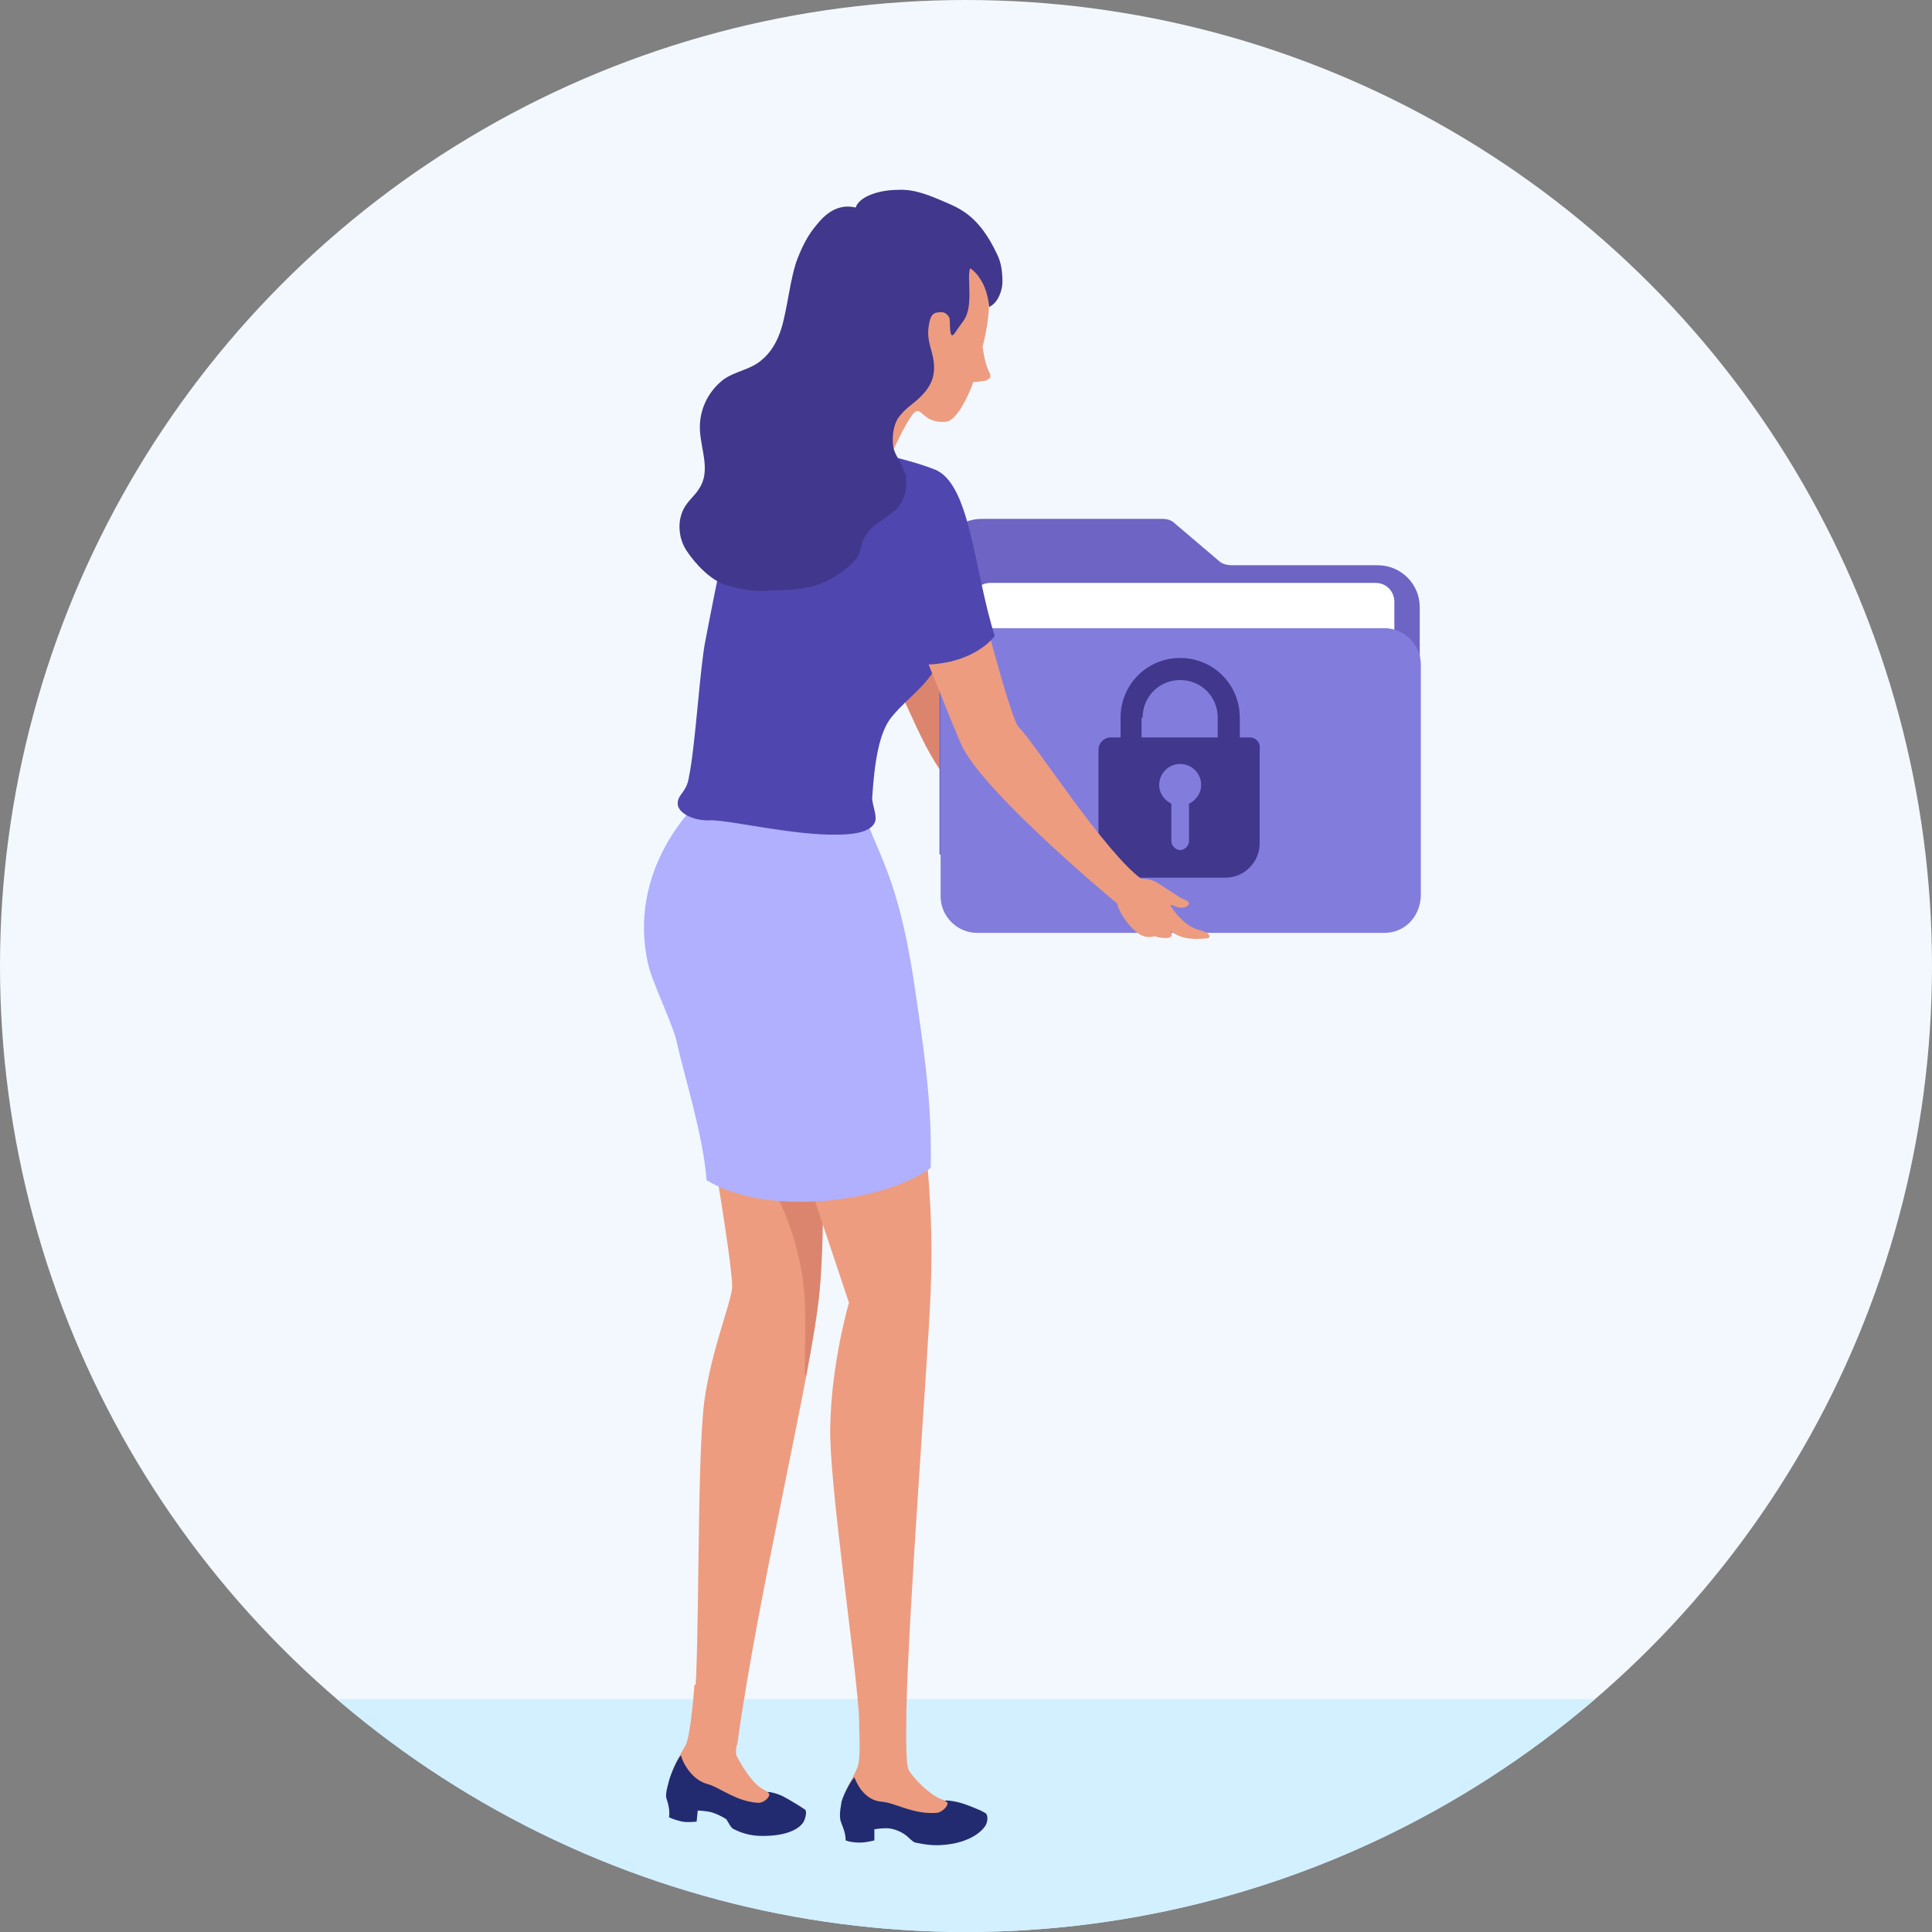 <?xml version="1.0" encoding="utf-8"?>
<!-- Generator: Adobe Illustrator 19.0.0, SVG Export Plug-In . SVG Version: 6.00 Build 0)  -->
<svg version="1.1" id="Layer_1" xmlns="http://www.w3.org/2000/svg" xmlns:xlink="http://www.w3.org/1999/xlink" x="0px" y="0px"
	 viewBox="-210 333.9 175 175" style="enable-background:new -210 333.9 175 175;" xml:space="preserve">
<rect x="-210" y="333.9" width="175" height="175" fill="#808080" stroke="none"/>
<style type="text/css">
	.st0{fill:#F3F8FE;}
	.st1{clip-path:url(#SVGID_2_);fill:#D2F0FF;}
	.st2{fill:#DB856E;}
	.st3{fill:#6E64C3;}
	.st4{fill:#FFFFFF;}
	.st5{fill:#827DDC;}
	.st6{fill:#41378C;}
	.st7{fill:#ED9C80;}
	.st8{fill:#222B70;}
	.st9{fill:#B0B0FF;}
	.st10{fill:#5046AF;}
</style>
<g>
	<circle class="st0" cx="-122.5" cy="421.4" r="87.5"/>
	<g>
		<defs>
			<circle id="SVGID_1_" cx="-122.5" cy="421.4" r="87.5"/>
		</defs>
		<clipPath id="SVGID_2_">
			<use xlink:href="#SVGID_1_"  style="overflow:visible;"/>
		</clipPath>
		<rect x="-180.9" y="487.8" class="st1" width="116.8" height="21.8"/>
	</g>
	<g>
		<g>
			<path class="st2" d="M-131.2,391.7c2.4,2.9,4.4,9.7,6.8,12.5c1.2,1.4,9.9,8.9,15.8,12.2c0.3-1.8,4-0.7,2.7-1.9
				c-4.1-3.7-11.2-7.5-13.6-14.2c-1.6-4.5-7.5-14.4-7.5-14.4"/>
		</g>
		<g>
			<path class="st3" d="M-81.4,411.3h-43.5v-26.6c0-2.1,1.7-3.8,3.8-3.8h16.4c0.4,0,0.8,0.1,1.1,0.4l4,3.4c0.3,0.3,0.8,0.4,1.2,0.4
				h13.2c2.1,0,3.8,1.7,3.8,3.8V411.3z"/>
			<path class="st4" d="M-85.4,407.6h-34.9c-1,0-1.7-0.8-1.7-1.7v-17.5c0-1,0.8-1.7,1.7-1.7h34.9c1,0,1.7,0.8,1.7,1.7v17.5
				C-83.6,406.8-84.4,407.6-85.4,407.6z"/>
			<path class="st5" d="M-84.6,418.4h-36.9c-1.8,0-3.3-1.5-3.3-3.3v-21c0-1.8,1.5-3.3,3.3-3.3h36.9c1.8,0,3.3,1.5,3.3,3.3v21
				C-81.4,417-82.8,418.4-84.6,418.4z"/>
			<g>
				<path class="st6" d="M-96.8,400.7h-0.9v-1.8c0-3-2.4-5.4-5.4-5.4c-3,0-5.4,2.4-5.4,5.4v1.8h-0.9c-0.6,0-1.1,0.5-1.1,1.1v8.5
					c0,1.7,1.4,3.1,3.1,3.1h8.4c1.7,0,3.1-1.4,3.1-3.1v-8.5C-95.8,401.2-96.2,400.7-96.8,400.7z M-106.5,398.9
					c0-1.9,1.5-3.4,3.4-3.4c1.9,0,3.4,1.5,3.4,3.4v1.8h-6.9V398.9z"/>
				<path class="st5" d="M-101.2,405c0-1.1-0.9-1.9-1.9-1.9c-1.1,0-1.9,0.9-1.9,1.9c0,0.8,0.5,1.4,1.1,1.7v3.4
					c0,0.4,0.4,0.8,0.8,0.8c0.4,0,0.8-0.4,0.8-0.8v-3.4C-101.7,406.4-101.2,405.8-101.2,405z"/>
			</g>
		</g>
		<g>
			<path class="st7" d="M-136.2,416.4l-11-9.1c0,0-5,7-3,13.6c1,3.3,2.2,4.9,2.7,6.4c0.5,1.4,4.1,21.9,3.8,23.4
				c-0.2,1.5-1.9,5.7-2.5,10.1c-0.7,5.3-0.4,22.6-0.9,27.2c-0.6,4.6,3.7,5.3,3.9,3.8c1.8-13.3,6.8-34,7.4-40.6
				C-135.2,444.5-135.6,432.4-136.2,416.4z"/>
			<g>
				<path class="st2" d="M-136,429.4l-4.6,11c2,3.4,3.3,7.3,3.5,11.4c0.1,2.1,0,4.2,0,6.3c0,0.1,0,0.3,0.1,0.5
					c0.6-3.1,1-5.7,1.2-7.4c0.5-4.7,0.4-12.1,0.1-21.7C-135.8,429.4-135.9,429.4-136,429.4z"/>
			</g>
			<path class="st7" d="M-142.6,487.5c0,0-0.9,4.8-0.7,5.4c0.3,0.6,1.3,2.4,2.3,3c1.1,0.7,3.4,1.4,3.6,1.7c0.2,0.3,0.2,0.7-0.1,1
				c-0.9,0.7-2.3,1-3.3,0.9c-3.2-0.5-3.5-1.9-5.4-2.1c-0.3,0-0.9,0.4-1.8,0c-0.9-0.4-1.3-1.2-1.3-2c0.1-1.3,0.8-2.4,1.4-3.4
				c0.5-1,0.8-5.5,0.8-5.5"/>
			<path class="st8" d="M-137.2,498.9c0.2-0.4,0.3-1,0.1-1.1c-0.3-0.2-1.4-0.9-2-1.2s-1.6-0.5-1.3-0.3c0.3,0.2-0.3,0.9-0.9,0.9
				c-2-0.1-3.5-1.4-4.6-1.7c-1.6-0.4-2.4-2.3-2.4-2.6c-0.3,0.2-1,1.8-1.1,2.3c-0.1,0.4-0.4,1.3-0.2,1.7c0.1,0.3,0.3,1,0.2,1.6
				c0,0,0.3,0.2,1.2,0.4c0.5,0.1,1.3,0,1.3,0l0.1-1c0,0,0.4,0,1,0.1c0.6,0.1,1.5,0.6,1.6,0.7c0.2,0.3,0.4,0.8,0.7,0.9
				c0.8,0.4,1.6,0.6,2.6,0.6C-138.8,500.2-137.6,499.6-137.2,498.9z"/>
		</g>
		<g>
			<path class="st7" d="M-121,498c-0.2-0.3-2.8-0.7-3.9-1.2c-1.1-0.5-2.5-2-2.8-2.6c-0.3-0.6-0.2-3.9-0.2-5.3c0.2-9.4,2-32.5,2.2-38
				c0.4-9.6-0.8-19.5-4.5-34.9l-13.8-10.6c0,0-3.9,7.2-2.6,14c0.7,4,4,4.6,4.6,6.1c0.6,1.5,8.9,26.4,8.9,26.4s-1.6,5.4-1.7,11.3
				c-0.1,5,2.2,20.2,2.6,26c0,1.1,0.2,3.8-0.1,4.7c-0.4,1.1-1.4,2.3-1.4,3.6c0,0.8,0.6,1.5,1.6,1.8c1,0.3,1.5-0.3,1.9-0.3
				c1.9-0.1,2.5,1.3,5.8,1.3c1,0,2.5-0.6,3.3-1.4C-120.7,498.7-120.8,498.3-121,498z"/>
			<path class="st8" d="M-120.7,499.2c0.2-0.4,0.2-1-0.1-1.1c-0.3-0.2-1.5-0.7-2.2-0.9c-0.7-0.2-1.7-0.3-1.3-0.1
				c0.4,0.1-0.2,0.9-0.8,1c-2.1,0.2-3.8-0.9-5-1c-1.7-0.1-2.4-1.9-2.5-2.2c-0.3,0.2-1.2,1.9-1.2,2.4c-0.1,0.5-0.2,1.3,0,1.7
				c0.1,0.3,0.4,0.9,0.4,1.6c0,0,0.4,0.2,1.3,0.2c0.6,0,1.3-0.2,1.3-0.2v-1c0,0,0.5-0.1,1.1-0.1c0.6,0,1.3,0.3,1.7,0.6
				c0.3,0.2,0.6,0.6,0.9,0.7c1,0.2,1.7,0.3,2.7,0.2C-122.3,500.8-121.1,499.9-120.7,499.2z"/>
		</g>
		<g>
			<path class="st9" d="M-146.8,406.6c-3.5,3.6-5.8,8.8-4.5,14.6c0.3,1.5,2.3,5.6,2.6,7.1c0.8,3.5,2.4,8.5,2.7,12.5
				c5.4,3.3,15.8,2.1,20.3-1.1c0.1-4.9-0.3-8.7-1.3-15.4c-1.4-10.1-3.1-12.3-4.6-16.3c-0.2-0.7-0.2-2.1-0.3-3"/>
		</g>
		<g>
			<path class="st10" d="M-132,373.7c0.9,0.3,0.5,2.3,1.4,2.6c0.6,0.2,1.9-0.1,2.4,0.3c3,1.7,2.3,5.1,2.6,9.4c1.3,3.3,1.6,6.2,0.6,8
				c-1.3,2.3-2.6,2.9-4.2,4.8c-1.2,1.4-1.6,4.3-1.8,7.4c0,0.5,0.4,1.5,0.3,2c-0.2,1-1.8,1.3-3.4,1.3c-3.9,0.1-9.7-1.3-11.5-1.3
				c-1.6,0.1-3.2-0.7-3-1.7c0.1-0.7,0.8-0.9,1-2.2c0.6-2.9,1-10,1.5-12.4c1.2-6.2,2-10.8,4.6-16.5"/>
		</g>
		<path class="st7" d="M-121,365.3c0.4-1.5,0.6-3,0.6-4.3c-0.1-2.5-0.4-6-4.5-7.5c-4.1-1.5-8.6-0.6-9.9,2.4c-1.3,2.9-1,7.4-1.2,9.8
			c-0.2,2.4-1.9,5.2-1.9,5.2l8.8,3.8c0,0,1.4-3.1,2-3.5s0.8,1.1,2.8,0.9c0.8-0.1,1.7-1.6,2.4-3.4c0-0.1,0-0.1,0.1-0.2
			c0.4,0,0.9-0.1,1-0.1c0.6-0.2,0.6-0.4,0.4-0.8C-120.8,366.8-120.9,365.9-121,365.3z"/>
		<g>
			<path class="st7" d="M-108.8,415.7c0,0.7,1.4,2.7,2.4,3c0.3,0.1,0.7,0.1,1,0c0.5,0.2,2,0.4,1.4-0.5c1,0.8,2.1,0.8,3.3,0.7
				c0.4,0,0.4-0.5-0.5-0.7c-1.2-0.3-2.1-1.2-2.8-2.3c0.2-0.1,0.3,0.1,0.8,0.2c0.6,0.1,0.9-0.2,0.9-0.4c0-0.2-0.7-0.4-0.8-0.5
				c-0.6-0.4-1.1-0.7-1.7-1.1c-0.6-0.4-1-0.6-1.8-0.6c-0.1,0-1.3,0.1-1,0.5"/>
		</g>
		<path class="st7" d="M-128.7,387.5c1.5,3,5.3,13,5.9,14.1c2.3,4.5,14.3,14.4,14.3,14.4s2-0.3,2-2.4c-3.4-2.4-9.9-12.6-11.2-13.8
			c-0.9-0.8-4.8-16.6-4.8-16.6"/>
		<path class="st10" d="M-125.4,376.4c-3.3-1.3-6.5-1.3-9.1-3.8c-2.6,2,3.1,13.5,4.6,13.9c1.4,0.3,3.3,6.7,3.7,7.6
			c4.6-0.1,6.3-2.6,6.3-2.6C-121.8,385.5-122.1,377.6-125.4,376.4z"/>
		<g>
			<path class="st6" d="M-128.1,376.7c-0.2-0.9-0.9-1.6-1-2.4c-0.1-0.8,0-1.9,0.5-2.6c0.3-0.4,0.7-0.8,1.1-1.1
				c1.8-1.4,2.5-2.6,1.9-4.8c-0.2-0.7-0.4-1.4-0.3-2.2c0.1-0.7,0.2-1.4,0.9-1.4c0.5-0.1,0.8,0.1,1,0.5c0.1,0.3-0.1,2.4,0.6,1.2
				c0.7-1.1,1.3-1.2,1.2-3.9c0-0.3-0.1-1.6,0.1-1.8c1.2,0.9,1.6,2.4,1.7,3.5c0.9-0.4,1.2-1.7,1.2-2.2c0-1-0.1-1.8-0.5-2.6
				c-1.6-3.4-3.3-4.1-4.7-4.7c-1.4-0.6-2.8-1.2-4.3-1.1c-1.5,0-3.4,0.5-3.8,1.6c-2.1-0.5-3.3,1.3-3.8,1.9c-0.7,0.9-1.2,2-1.6,3.1
				c-0.5,1.6-0.7,3.4-1.1,5.1c-0.3,1.4-0.9,2.8-2,3.7c-1,0.9-2.4,1-3.5,1.8c-1.4,1.1-2.2,2.8-2.1,4.6c0.1,1.8,1,3.7-0.1,5.3
				c-0.3,0.5-0.8,0.9-1.2,1.5c-0.8,1.2-0.7,2.9,0.1,4.1c0.8,1.2,2.2,2.7,3.6,3.1c1.4,0.4,2.5,0.6,3.9,0.5c2.5-0.1,4.7,0,7.3-2.3
				c1.5-1.3,0.5-2,2-3.4c0.8-0.8,2-1.2,2.6-2.2c0.5-0.8,0.6-1.9,0.4-2.8C-128,376.8-128,376.7-128.1,376.7z"/>
		</g>
	</g>
</g>
</svg>
